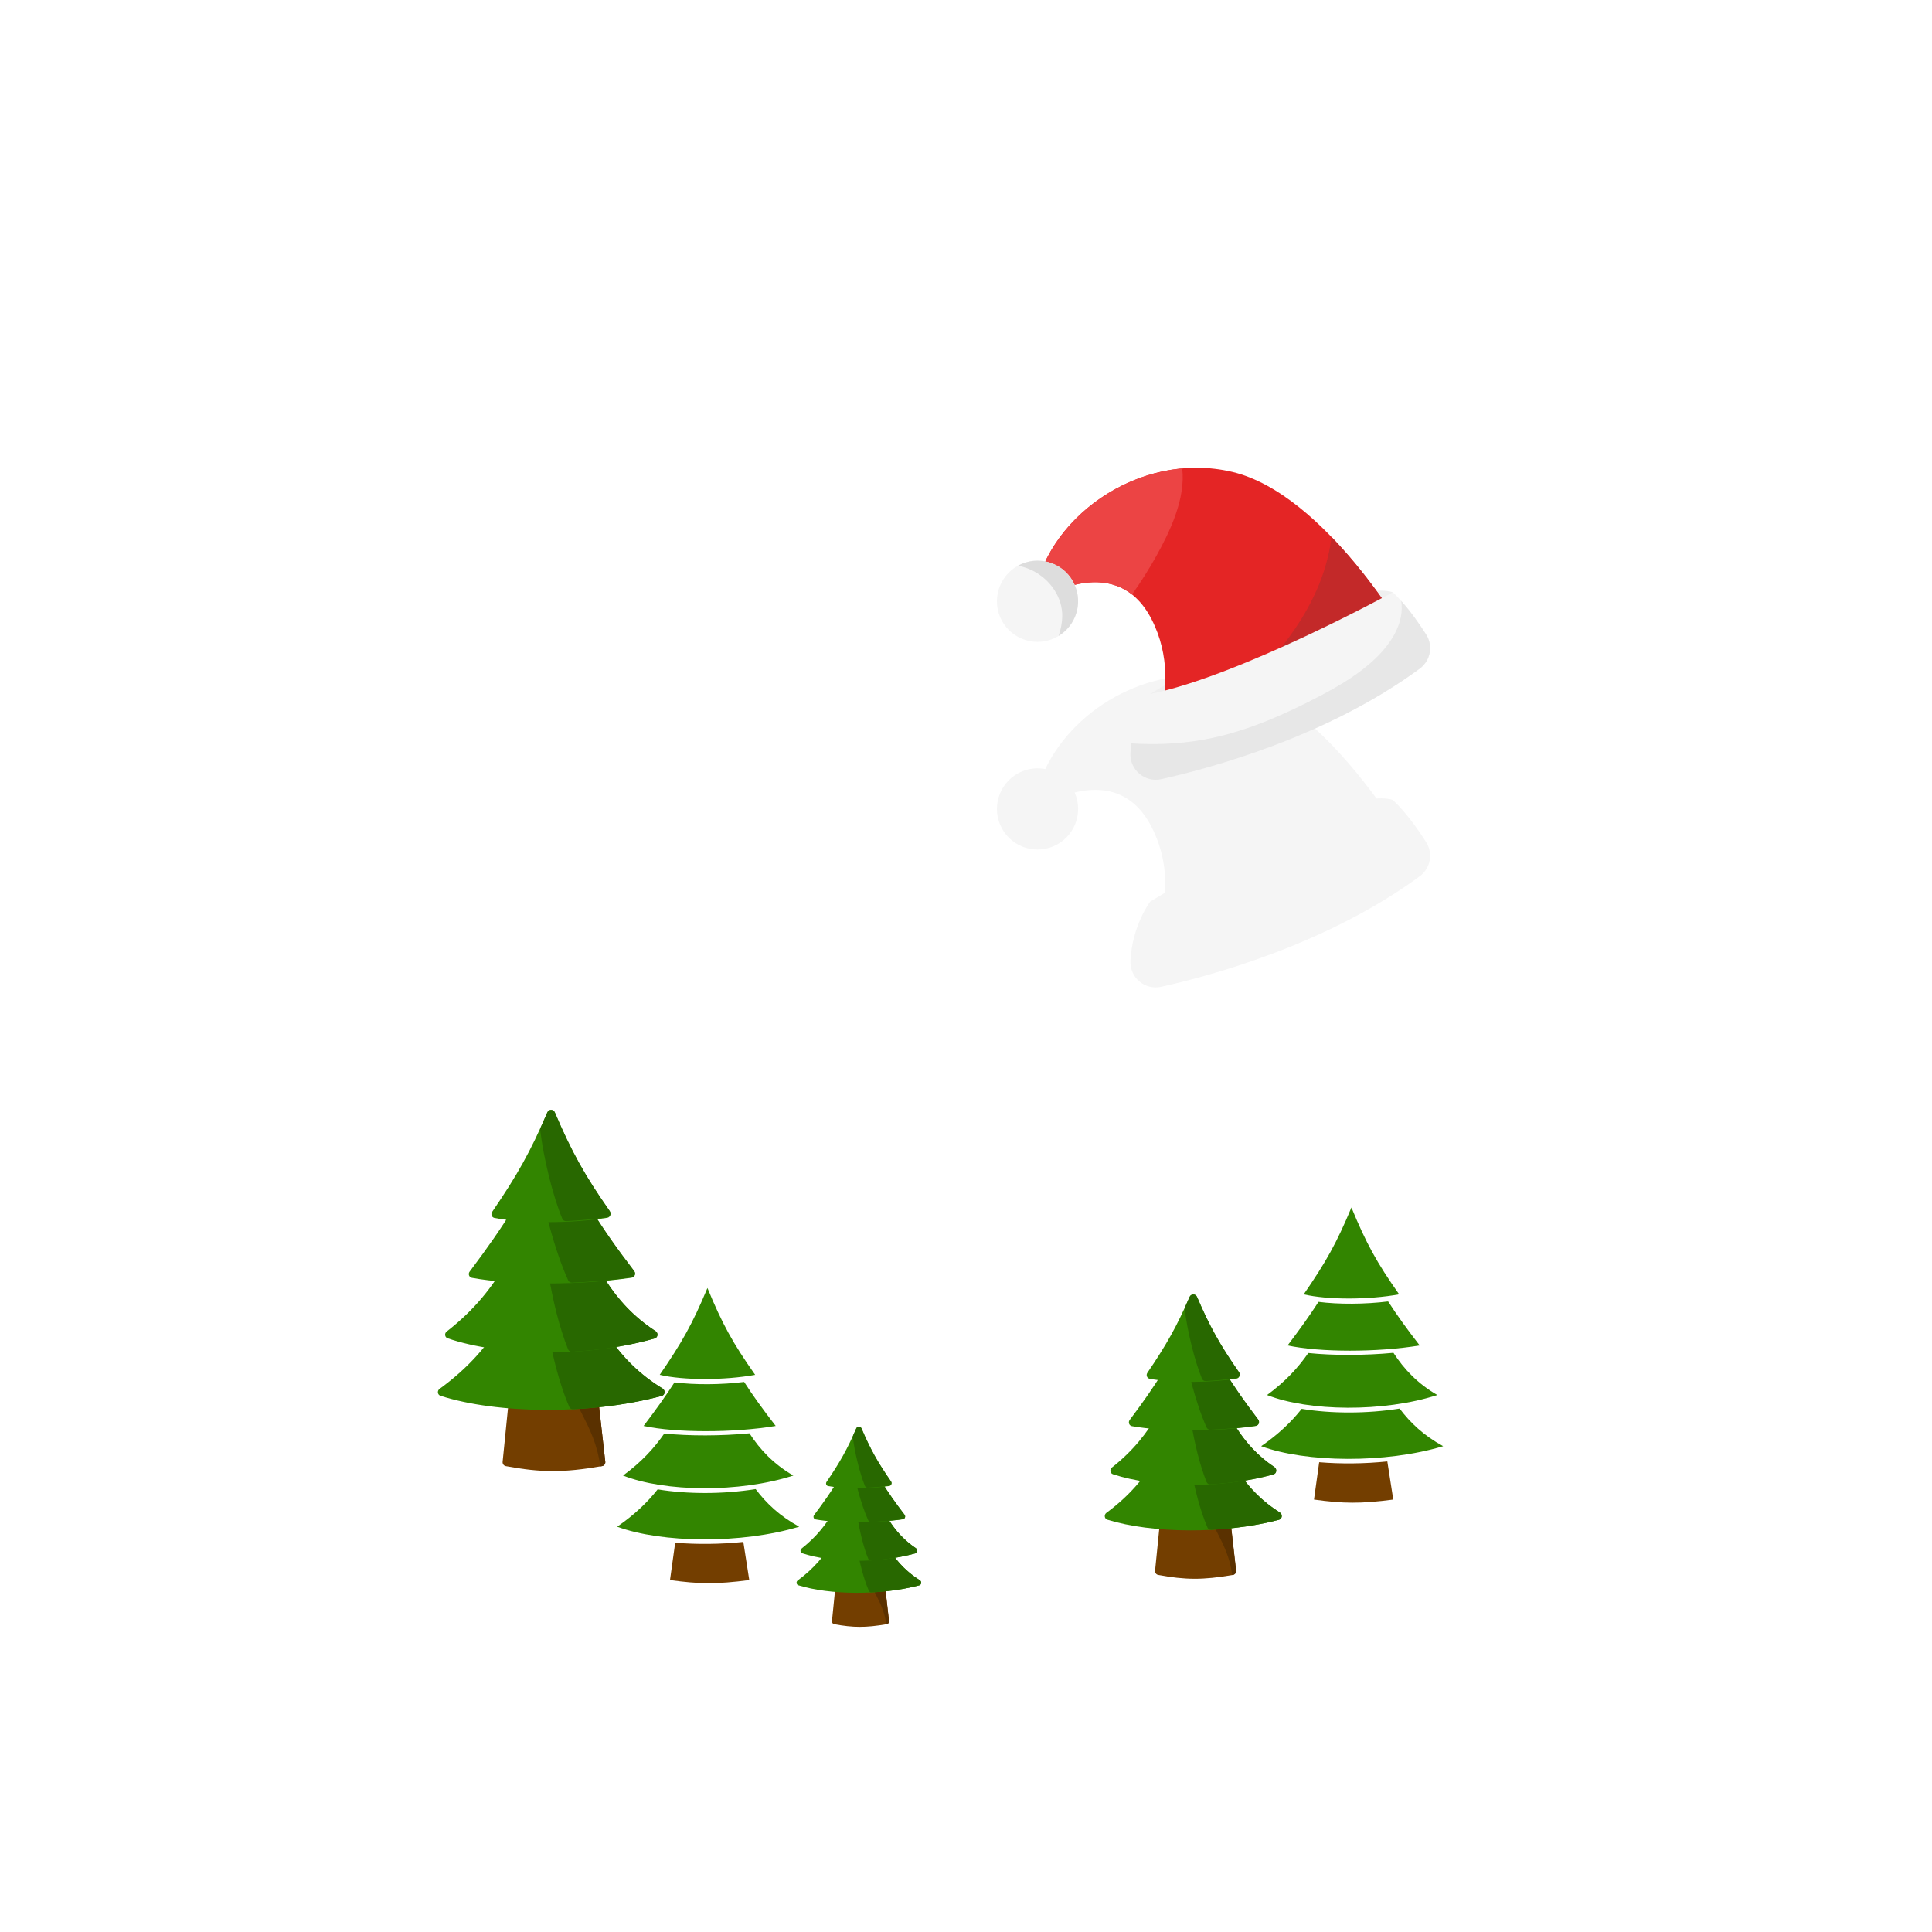 <svg width="72" height="72" viewBox="0 0 72 72" fill="none" xmlns="http://www.w3.org/2000/svg">
<g clip-path="url(#clip0_9528_15080)">
<path d="M18.99 51.891C18.997 51.815 19.061 51.757 19.137 51.757H22.119C22.195 51.757 22.258 51.814 22.266 51.889L22.557 54.475C22.566 54.553 22.513 54.624 22.436 54.637C20.975 54.892 20.151 54.877 18.851 54.638C18.775 54.624 18.724 54.554 18.731 54.478L18.99 51.891Z" fill="#733E00"/>
<path fill-rule="evenodd" clip-rule="evenodd" d="M22.37 54.649C22.392 54.645 22.414 54.641 22.436 54.637C22.513 54.624 22.566 54.553 22.557 54.475L22.266 51.889C22.258 51.814 22.195 51.757 22.119 51.757H21.462C21.364 51.762 21.297 51.86 21.335 51.953C21.433 52.189 21.55 52.419 21.671 52.656L21.671 52.656L21.671 52.656C21.959 53.221 22.266 53.824 22.367 54.633C22.368 54.638 22.369 54.643 22.37 54.649Z" fill="#5A3100"/>
<path d="M20.444 46.001C20.5 45.897 20.647 45.898 20.702 46.002C21.934 48.358 22.468 50.388 24.694 51.748C24.805 51.817 24.787 51.988 24.661 52.022C22.001 52.737 18.534 52.696 16.417 52.018C16.303 51.981 16.284 51.831 16.381 51.76C18.628 50.127 19.196 48.343 20.444 46.001Z" fill="#328500"/>
<path fill-rule="evenodd" clip-rule="evenodd" d="M21.355 52.519C21.294 52.522 21.238 52.487 21.214 52.431C20.509 50.788 20.191 48.421 20.084 46.74C20.082 46.714 20.087 46.688 20.099 46.665C20.209 46.448 20.324 46.227 20.444 46.001C20.5 45.897 20.647 45.898 20.702 46.002C20.964 46.504 21.195 46.991 21.417 47.46C22.238 49.192 22.942 50.678 24.694 51.748C24.806 51.817 24.787 51.988 24.66 52.022C23.637 52.297 22.494 52.461 21.355 52.519Z" fill="#286800"/>
<path d="M20.443 43.879C20.497 43.771 20.65 43.771 20.704 43.88C21.85 46.229 22.352 48.253 24.432 49.609C24.539 49.679 24.521 49.844 24.398 49.88C21.91 50.596 18.665 50.554 16.684 49.875C16.574 49.838 16.555 49.693 16.647 49.622C18.747 47.992 19.281 46.213 20.443 43.879Z" fill="#328500"/>
<path fill-rule="evenodd" clip-rule="evenodd" d="M21.314 50.376C21.252 50.38 21.194 50.344 21.171 50.286C20.512 48.642 20.216 46.276 20.115 44.597C20.114 44.572 20.119 44.547 20.129 44.525C20.229 44.315 20.333 44.099 20.443 43.879C20.497 43.771 20.65 43.771 20.703 43.88C20.945 44.375 21.158 44.855 21.363 45.318C22.132 47.052 22.79 48.539 24.433 49.609C24.54 49.679 24.521 49.845 24.398 49.88C23.443 50.155 22.377 50.318 21.314 50.376Z" fill="#286800"/>
<path d="M20.438 42.557C20.491 42.443 20.656 42.443 20.709 42.558C21.61 44.508 22.301 45.64 23.635 47.38C23.703 47.469 23.653 47.598 23.542 47.615C21.623 47.901 19.127 47.903 17.588 47.621C17.482 47.602 17.436 47.477 17.501 47.391C18.83 45.623 19.533 44.494 20.438 42.557Z" fill="#328500"/>
<path fill-rule="evenodd" clip-rule="evenodd" d="M21.314 47.801C21.256 47.803 21.201 47.77 21.177 47.718C20.691 46.67 20.193 44.816 20.024 43.496C20.02 43.467 20.026 43.438 20.039 43.412C20.173 43.143 20.309 42.86 20.451 42.557C20.504 42.442 20.669 42.443 20.722 42.559C21.619 44.503 22.307 45.632 23.635 47.367C23.703 47.456 23.653 47.586 23.542 47.602C22.851 47.705 22.084 47.772 21.314 47.801Z" fill="#286800"/>
<path d="M20.399 41.449C20.451 41.328 20.624 41.328 20.676 41.449C21.302 42.929 21.797 43.818 22.726 45.154C22.787 45.243 22.737 45.366 22.631 45.383C21.272 45.599 19.53 45.601 18.429 45.389C18.327 45.369 18.282 45.251 18.34 45.165C19.267 43.807 19.77 42.92 20.399 41.449Z" fill="#328500"/>
<path fill-rule="evenodd" clip-rule="evenodd" d="M21.096 45.507C21.035 45.509 20.98 45.475 20.956 45.419C20.607 44.589 20.253 43.145 20.131 42.112C20.128 42.086 20.132 42.059 20.143 42.034C20.227 41.851 20.312 41.66 20.399 41.458C20.452 41.337 20.624 41.338 20.675 41.459C21.301 42.925 21.796 43.807 22.724 45.13C22.786 45.219 22.736 45.342 22.629 45.359C22.151 45.435 21.624 45.484 21.096 45.507Z" fill="#286800"/>
<path d="M43.245 56.544C43.252 56.469 43.316 56.411 43.392 56.411H45.694C45.77 56.411 45.833 56.468 45.841 56.542L46.065 58.532C46.074 58.609 46.021 58.68 45.944 58.693C44.817 58.888 44.169 58.877 43.166 58.694C43.09 58.68 43.038 58.611 43.046 58.535L43.245 56.544Z" fill="#733E00"/>
<path fill-rule="evenodd" clip-rule="evenodd" d="M45.694 56.411H45.252C45.15 56.411 45.079 56.512 45.119 56.606C45.193 56.779 45.279 56.948 45.367 57.122L45.367 57.122C45.591 57.561 45.83 58.029 45.914 58.652C45.916 58.667 45.921 58.682 45.927 58.696C45.933 58.695 45.938 58.694 45.944 58.693C46.021 58.68 46.074 58.609 46.065 58.532L45.841 56.542C45.833 56.468 45.77 56.411 45.694 56.411Z" fill="#5A3100"/>
<path d="M44.371 51.91C44.426 51.806 44.574 51.807 44.628 51.911C45.572 53.73 46.003 55.3 47.695 56.365C47.806 56.435 47.787 56.606 47.66 56.639C45.591 57.179 42.93 57.148 41.27 56.635C41.156 56.6 41.137 56.449 41.233 56.378C42.954 55.108 43.411 53.72 44.371 51.91Z" fill="#328500"/>
<path fill-rule="evenodd" clip-rule="evenodd" d="M45.139 57.012C45.078 57.015 45.022 56.981 44.998 56.925C44.447 55.628 44.198 53.774 44.113 52.452C44.111 52.426 44.117 52.4 44.129 52.377C44.206 52.224 44.287 52.069 44.371 51.91C44.426 51.806 44.574 51.806 44.628 51.91C44.824 52.289 44.999 52.658 45.167 53.013C45.806 54.362 46.356 55.522 47.695 56.365C47.806 56.435 47.787 56.606 47.66 56.639C46.876 56.844 46.006 56.967 45.139 57.012Z" fill="#286800"/>
<path d="M44.369 50.237C44.423 50.128 44.577 50.128 44.629 50.237C45.507 52.05 45.913 53.613 47.493 54.674C47.599 54.745 47.581 54.911 47.458 54.945C45.521 55.486 43.03 55.455 41.477 54.941C41.367 54.904 41.348 54.76 41.44 54.688C43.047 53.421 43.478 52.039 44.369 50.237Z" fill="#328500"/>
<path fill-rule="evenodd" clip-rule="evenodd" d="M45.107 55.318C45.044 55.322 44.987 55.285 44.964 55.227C44.45 53.931 44.217 52.078 44.138 50.757C44.136 50.732 44.141 50.708 44.152 50.685C44.222 50.538 44.294 50.389 44.369 50.236C44.423 50.128 44.576 50.128 44.629 50.237C44.809 50.609 44.969 50.971 45.124 51.319C45.723 52.67 46.237 53.831 47.494 54.675C47.6 54.746 47.581 54.911 47.457 54.946C46.726 55.15 45.916 55.272 45.107 55.318Z" fill="#286800"/>
<path d="M44.364 49.197C44.417 49.083 44.582 49.083 44.635 49.198C45.327 50.687 45.868 51.574 46.889 52.908C46.957 52.997 46.907 53.127 46.796 53.143C45.306 53.359 43.394 53.361 42.187 53.149C42.081 53.131 42.035 53.006 42.1 52.919C43.118 51.562 43.668 50.678 44.364 49.197Z" fill="#328500"/>
<path fill-rule="evenodd" clip-rule="evenodd" d="M45.106 53.282C45.047 53.284 44.993 53.252 44.968 53.199C44.588 52.37 44.2 50.923 44.067 49.888C44.063 49.859 44.068 49.83 44.081 49.804C44.177 49.612 44.274 49.411 44.374 49.198C44.428 49.083 44.592 49.084 44.646 49.199C45.334 50.684 45.873 51.568 46.889 52.899C46.957 52.987 46.907 53.117 46.796 53.133C46.269 53.21 45.688 53.259 45.106 53.282Z" fill="#286800"/>
<path d="M44.333 48.329C44.385 48.208 44.558 48.208 44.61 48.329C45.085 49.444 45.471 50.136 46.174 51.15C46.235 51.239 46.185 51.362 46.079 51.378C45.029 51.539 43.707 51.541 42.848 51.384C42.746 51.365 42.701 51.247 42.759 51.161C43.461 50.129 43.854 49.438 44.333 48.329Z" fill="#328500"/>
<path fill-rule="evenodd" clip-rule="evenodd" d="M44.933 51.468C44.873 51.47 44.817 51.436 44.794 51.38C44.522 50.723 44.247 49.602 44.151 48.793C44.148 48.767 44.152 48.74 44.163 48.715C44.219 48.594 44.275 48.467 44.333 48.335C44.385 48.215 44.558 48.215 44.609 48.336C45.085 49.441 45.471 50.127 46.172 51.131C46.234 51.22 46.184 51.343 46.077 51.359C45.718 51.414 45.327 51.45 44.933 51.468Z" fill="#286800"/>
<path d="M31.145 59.015C31.15 58.962 31.195 58.921 31.248 58.921H32.87C32.923 58.921 32.967 58.961 32.973 59.014L33.13 60.414C33.137 60.469 33.099 60.519 33.045 60.528C32.252 60.665 31.796 60.657 31.089 60.529C31.036 60.519 31 60.47 31.005 60.416L31.145 59.015Z" fill="#733E00"/>
<path fill-rule="evenodd" clip-rule="evenodd" d="M32.87 58.922H32.558C32.486 58.922 32.436 58.993 32.464 59.059C32.516 59.181 32.577 59.3 32.639 59.422C32.797 59.732 32.965 60.061 33.024 60.499C33.026 60.511 33.029 60.521 33.033 60.531C33.037 60.53 33.041 60.529 33.046 60.529C33.099 60.519 33.137 60.469 33.131 60.415L32.973 59.014C32.967 58.962 32.923 58.922 32.87 58.922Z" fill="#5A3100"/>
<path d="M31.938 55.753C31.976 55.68 32.08 55.68 32.118 55.753C32.783 57.034 33.087 58.139 34.278 58.889C34.356 58.938 34.343 59.059 34.254 59.082C32.797 59.462 30.923 59.441 29.755 59.079C29.674 59.054 29.661 58.948 29.729 58.898C30.94 58.004 31.262 57.027 31.938 55.753Z" fill="#328500"/>
<path fill-rule="evenodd" clip-rule="evenodd" d="M32.478 59.344C32.435 59.347 32.396 59.322 32.379 59.283C31.991 58.371 31.816 57.066 31.756 56.135C31.755 56.116 31.759 56.098 31.767 56.081C31.822 55.974 31.878 55.864 31.938 55.752C31.977 55.679 32.08 55.68 32.118 55.753C32.257 56.02 32.38 56.279 32.498 56.529C32.948 57.479 33.335 58.296 34.278 58.889C34.356 58.938 34.343 59.059 34.254 59.082C33.701 59.226 33.089 59.312 32.478 59.344Z" fill="#286800"/>
<path d="M31.936 54.574C31.974 54.498 32.082 54.498 32.119 54.575C32.737 55.851 33.023 56.951 34.136 57.699C34.211 57.749 34.198 57.865 34.111 57.889C32.747 58.27 30.994 58.248 29.9 57.886C29.823 57.86 29.809 57.759 29.874 57.708C31.005 56.816 31.309 55.843 31.936 54.574Z" fill="#328500"/>
<path fill-rule="evenodd" clip-rule="evenodd" d="M32.455 58.152C32.412 58.154 32.371 58.129 32.355 58.088C31.993 57.175 31.829 55.871 31.773 54.941C31.772 54.923 31.776 54.906 31.783 54.891C31.832 54.787 31.883 54.682 31.937 54.574C31.974 54.498 32.082 54.498 32.119 54.575C32.246 54.837 32.359 55.091 32.468 55.337C32.889 56.288 33.252 57.105 34.136 57.699C34.211 57.749 34.197 57.865 34.111 57.889C33.596 58.033 33.025 58.12 32.455 58.152Z" fill="#286800"/>
<path d="M31.933 53.842C31.971 53.762 32.086 53.762 32.124 53.843C32.611 54.892 32.992 55.516 33.711 56.456C33.758 56.518 33.723 56.609 33.645 56.62C32.596 56.773 31.249 56.774 30.4 56.625C30.325 56.612 30.293 56.524 30.338 56.463C31.055 55.508 31.443 54.885 31.933 53.842Z" fill="#328500"/>
<path fill-rule="evenodd" clip-rule="evenodd" d="M32.455 56.718C32.414 56.72 32.376 56.697 32.358 56.66C32.09 56.076 31.817 55.058 31.724 54.329C31.721 54.308 31.724 54.288 31.734 54.27C31.801 54.135 31.869 53.993 31.94 53.843C31.978 53.762 32.093 53.763 32.131 53.844C32.615 54.889 32.995 55.512 33.711 56.449C33.758 56.511 33.723 56.602 33.645 56.614C33.274 56.667 32.865 56.702 32.455 56.718Z" fill="#286800"/>
<path d="M31.911 53.231C31.947 53.146 32.069 53.146 32.106 53.231C32.44 54.017 32.712 54.504 33.207 55.218C33.25 55.28 33.215 55.367 33.14 55.378C32.401 55.491 31.47 55.493 30.865 55.382C30.793 55.369 30.762 55.286 30.803 55.226C31.297 54.499 31.574 54.012 31.911 53.231Z" fill="#328500"/>
<path fill-rule="evenodd" clip-rule="evenodd" d="M32.334 55.441C32.291 55.443 32.252 55.419 32.236 55.38C32.044 54.917 31.85 54.128 31.783 53.559C31.78 53.54 31.784 53.521 31.791 53.504C31.831 53.418 31.87 53.329 31.911 53.236C31.948 53.151 32.069 53.151 32.105 53.236C32.44 54.014 32.712 54.498 33.206 55.205C33.249 55.267 33.214 55.354 33.139 55.365C32.886 55.404 32.611 55.429 32.334 55.441Z" fill="#286800"/>
<path d="M50.364 45C50.92 46.346 51.31 47.054 52.142 48.236C51.013 48.444 49.457 48.444 48.586 48.236C49.41 47.039 49.808 46.334 50.364 45Z" fill="#328500"/>
<path fill-rule="evenodd" clip-rule="evenodd" d="M51.732 48.501C50.877 48.608 49.886 48.613 49.137 48.517C48.814 49.019 48.448 49.529 47.985 50.141C49.19 50.401 51.344 50.401 52.908 50.141C52.431 49.525 52.059 49.011 51.732 48.501Z" fill="#328500"/>
<path fill-rule="evenodd" clip-rule="evenodd" d="M48.757 50.423C49.692 50.519 50.868 50.516 51.93 50.416C52.325 51.025 52.824 51.557 53.565 51.989C51.55 52.639 48.773 52.6 47.219 51.989C47.898 51.491 48.374 50.975 48.757 50.423Z" fill="#328500"/>
<path fill-rule="evenodd" clip-rule="evenodd" d="M48.51 52.504C49.611 52.685 50.935 52.688 52.161 52.494C52.563 53.031 53.067 53.503 53.783 53.895C51.63 54.545 48.661 54.506 47 53.895C47.648 53.449 48.124 52.99 48.51 52.504Z" fill="#328500"/>
<path fill-rule="evenodd" clip-rule="evenodd" d="M49.162 54.492L48.969 55.884C50.057 56.034 50.699 56.044 51.923 55.884L51.702 54.463C50.848 54.551 49.971 54.559 49.162 54.492Z" fill="#733E00"/>
<path d="M26.364 48C26.92 49.346 27.31 50.054 28.142 51.236C27.013 51.444 25.457 51.444 24.586 51.236C25.41 50.039 25.808 49.334 26.364 48Z" fill="#328500"/>
<path fill-rule="evenodd" clip-rule="evenodd" d="M27.732 51.501C26.877 51.608 25.886 51.613 25.137 51.517C24.814 52.019 24.448 52.529 23.985 53.141C25.19 53.401 27.344 53.401 28.908 53.141C28.431 52.525 28.059 52.011 27.732 51.501Z" fill="#328500"/>
<path fill-rule="evenodd" clip-rule="evenodd" d="M24.757 53.423C25.692 53.519 26.868 53.516 27.93 53.416C28.326 54.025 28.823 54.557 29.565 54.989C27.55 55.639 24.773 55.6 23.219 54.989C23.898 54.491 24.374 53.975 24.757 53.423Z" fill="#328500"/>
<path fill-rule="evenodd" clip-rule="evenodd" d="M24.509 55.504C25.611 55.685 26.935 55.688 28.161 55.494C28.563 56.031 29.067 56.503 29.784 56.895C27.63 57.545 24.661 57.506 23 56.895C23.648 56.449 24.124 55.99 24.509 55.504Z" fill="#328500"/>
<path fill-rule="evenodd" clip-rule="evenodd" d="M25.162 57.492L24.969 58.884C26.057 59.034 26.699 59.044 27.923 58.884L27.702 57.463C26.848 57.551 25.971 57.559 25.162 57.492Z" fill="#733E00"/>
<g filter="url(#filter0_ddd_9528_15080)">
<path fill-rule="evenodd" clip-rule="evenodd" d="M38.954 20.922C38.668 20.866 38.362 20.893 38.074 21.015C37.305 21.342 36.947 22.23 37.273 22.999C37.6 23.768 38.488 24.126 39.257 23.8C40.026 23.473 40.384 22.585 40.058 21.816C40.055 21.809 40.052 21.802 40.049 21.795C41.004 21.562 42.184 21.654 42.915 23.077C43.339 23.901 43.461 24.747 43.426 25.525C43.082 25.728 42.876 25.855 42.865 25.862L42.864 25.862C42.864 25.862 42.194 26.744 42.128 28.07C42.097 28.692 42.669 29.171 43.276 29.036C45.212 28.605 49.478 27.435 52.907 24.919C53.309 24.624 53.418 24.069 53.15 23.648C52.836 23.155 52.385 22.519 51.907 22.073L51.907 22.073C51.742 22.018 51.536 22.002 51.298 22.018C50.088 20.367 48.085 18.097 45.922 17.586C43.036 16.904 40.081 18.563 38.954 20.922Z" fill="#F5F5F5"/>
</g>
<path d="M42.864 25.863C42.864 25.863 50.032 21.448 51.907 22.073L51.393 23.768C51.393 23.768 46.459 26.24 46.391 26.269C46.323 26.298 42.864 25.863 42.864 25.863Z" fill="#EFEFEF"/>
<path d="M38.503 22.483C38.503 22.483 41.522 20.368 42.915 23.077C44.307 25.786 42.444 28.725 42.444 28.725C42.444 28.725 52.442 26.3 52.486 23.813C52.486 23.813 49.411 18.411 45.921 17.586C42.431 16.762 38.84 19.361 38.503 22.483Z" fill="#E42525"/>
<path d="M42.188 22.156C42.511 21.698 42.81 21.226 43.077 20.749C43.597 19.819 44.191 18.583 44.058 17.456C41.25 17.709 38.78 19.92 38.503 22.483C38.503 22.483 40.678 20.96 42.188 22.156Z" fill="#EC4444"/>
<path d="M49.619 20.008C49.604 20.138 49.586 20.268 49.562 20.398C49.2 22.388 47.961 24.037 46.576 25.45C45.745 26.297 44.809 27.055 43.732 27.568C43.446 27.704 43.151 27.818 42.851 27.919C42.636 28.421 42.444 28.725 42.444 28.725C42.444 28.725 52.443 26.3 52.486 23.813C52.486 23.813 51.324 21.773 49.619 20.008Z" fill="#C32929"/>
<path d="M51.907 22.073C51.907 22.073 46.226 25.185 42.864 25.862C42.864 25.862 42.194 26.744 42.128 28.07C42.097 28.692 42.669 29.172 43.277 29.036C45.212 28.606 49.478 27.436 52.907 24.919C53.309 24.624 53.419 24.07 53.15 23.649C52.836 23.156 52.386 22.519 51.907 22.073Z" fill="#F5F5F5"/>
<path d="M53.15 23.649C52.905 23.265 52.578 22.795 52.219 22.394C52.345 23.199 51.858 23.961 51.266 24.532C50.663 25.113 49.921 25.554 49.183 25.94C47.917 26.604 46.617 27.185 45.215 27.493C44.232 27.709 43.178 27.771 42.163 27.703C42.146 27.821 42.135 27.944 42.128 28.07C42.097 28.692 42.669 29.172 43.276 29.037C45.212 28.606 49.478 27.436 52.907 24.92C53.309 24.624 53.418 24.07 53.15 23.649Z" fill="#E7E7E7"/>
<path d="M37.273 23C37.6 23.768 38.488 24.127 39.257 23.8C40.026 23.473 40.384 22.585 40.057 21.816C39.731 21.047 38.843 20.689 38.074 21.016C37.305 21.343 36.946 22.231 37.273 23Z" fill="#F5F5F5"/>
<path d="M38.074 21.015C38.027 21.035 37.983 21.057 37.94 21.08C38.132 21.12 38.32 21.183 38.498 21.274C39.138 21.6 39.612 22.269 39.586 23.004C39.579 23.221 39.532 23.459 39.452 23.697C40.083 23.313 40.355 22.515 40.057 21.816C39.731 21.047 38.843 20.688 38.074 21.015Z" fill="#DDDDDD"/>
</g>
<defs>
<filter id="filter0_ddd_9528_15080" x="15.152" y="1.432" width="60.145" height="55.627" filterUnits="userSpaceOnUse" color-interpolation-filters="sRGB">
<feFlood flood-opacity="0" result="BackgroundImageFix"/>
<feColorMatrix in="SourceAlpha" type="matrix" values="0 0 0 0 0 0 0 0 0 0 0 0 0 0 0 0 0 0 127 0" result="hardAlpha"/>
<feOffset dy="0.399"/>
<feGaussianBlur stdDeviation="0.732"/>
<feColorMatrix type="matrix" values="0 0 0 0 0.118 0 0 0 0 0.129 0 0 0 0 0.204 0 0 0 0.044 0"/>
<feBlend mode="normal" in2="BackgroundImageFix" result="effect1_dropShadow_9528_15080"/>
<feColorMatrix in="SourceAlpha" type="matrix" values="0 0 0 0 0 0 0 0 0 0 0 0 0 0 0 0 0 0 127 0" result="hardAlpha"/>
<feOffset dy="1.34"/>
<feGaussianBlur stdDeviation="2.457"/>
<feColorMatrix type="matrix" values="0 0 0 0 0.118 0 0 0 0 0.129 0 0 0 0 0.204 0 0 0 0.066 0"/>
<feBlend mode="normal" in2="effect1_dropShadow_9528_15080" result="effect2_dropShadow_9528_15080"/>
<feColorMatrix in="SourceAlpha" type="matrix" values="0 0 0 0 0 0 0 0 0 0 0 0 0 0 0 0 0 0 127 0" result="hardAlpha"/>
<feOffset dy="6"/>
<feGaussianBlur stdDeviation="11"/>
<feColorMatrix type="matrix" values="0 0 0 0 0.118 0 0 0 0 0.129 0 0 0 0 0.204 0 0 0 0.11 0"/>
<feBlend mode="normal" in2="effect2_dropShadow_9528_15080" result="effect3_dropShadow_9528_15080"/>
<feBlend mode="normal" in="SourceGraphic" in2="effect3_dropShadow_9528_15080" result="shape"/>
</filter>
<clipPath id="clip0_9528_15080">
<rect width="72" height="72" fill="white"/>
</clipPath>
</defs>
</svg>
